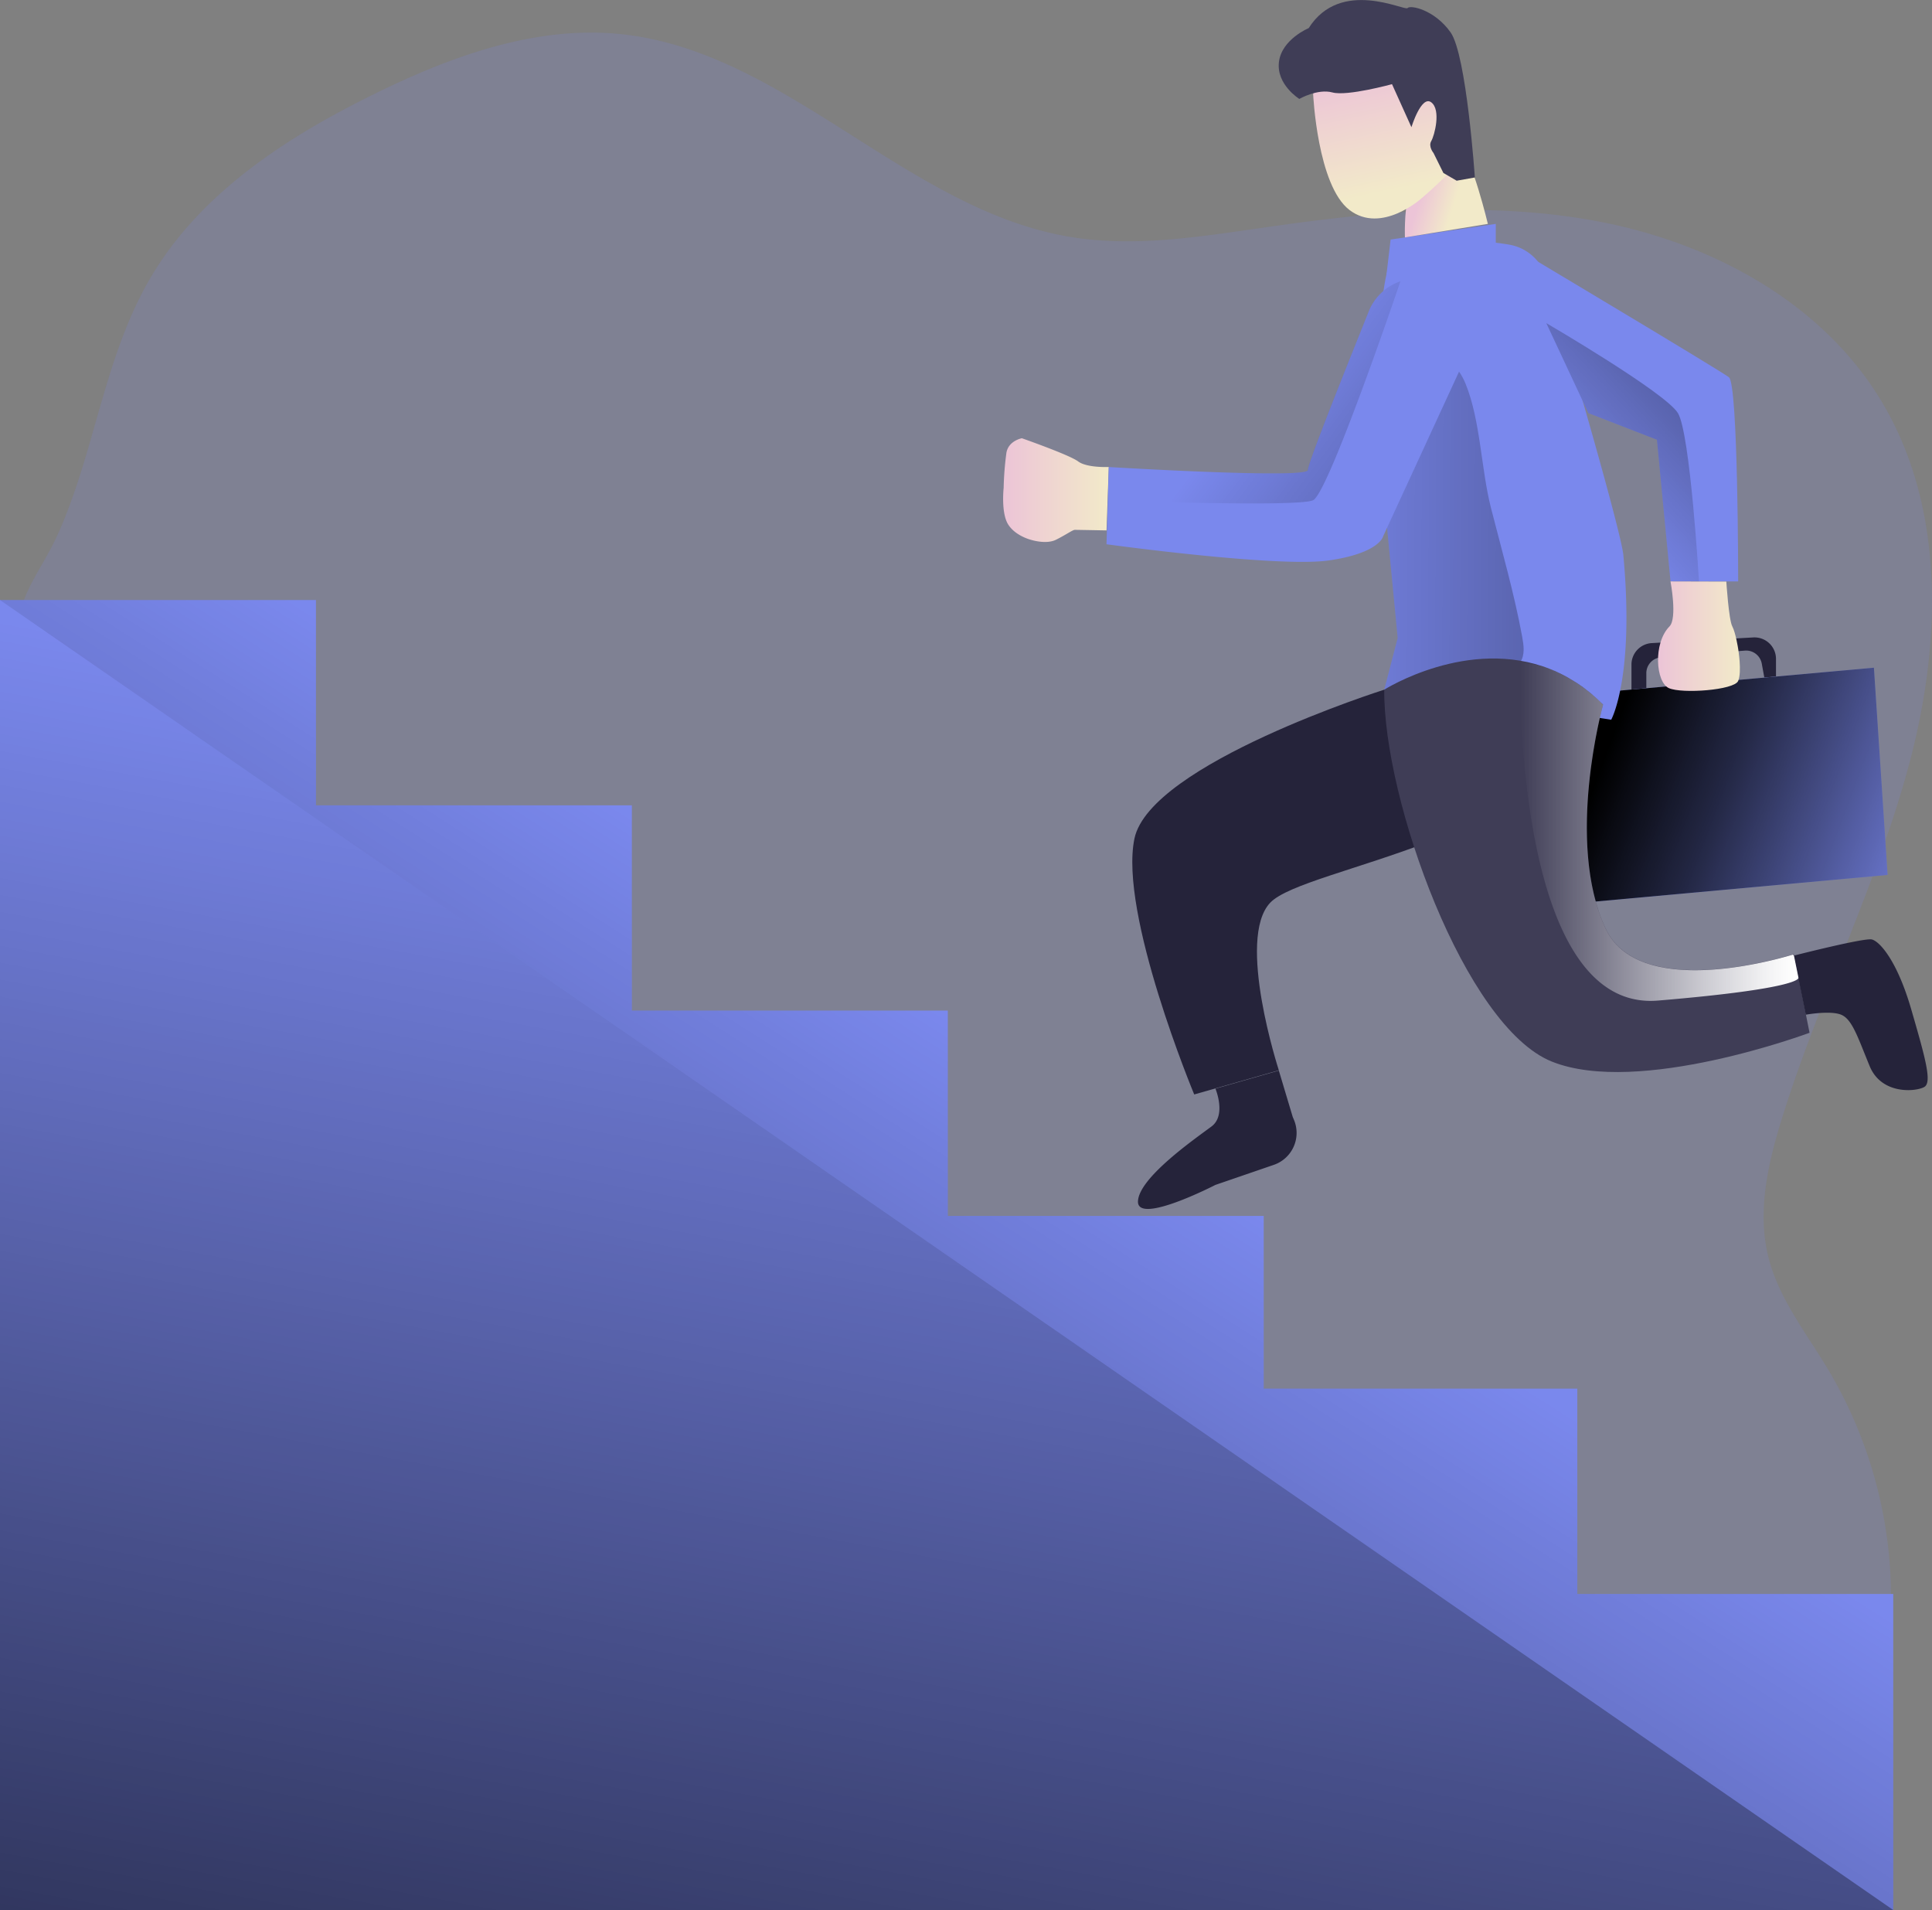 <svg xmlns="http://www.w3.org/2000/svg" xmlns:xlink="http://www.w3.org/1999/xlink" data-name="Layer 1" viewBox="0 0 597.03 590.1" id="career"><rect x="0" y="0" width="597.03" height="590.1" fill="#808080" stroke="none"/><defs fill="#000000"><linearGradient id="c" x1="603.96" x2="496.77" y1="268.39" y2="228.29" gradientUnits="userSpaceOnUse" fill="#000000"><stop offset="0" stop-opacity="0" fill="#000000"/><stop offset=".66" stop-opacity=".71" fill="#000000"/><stop offset=".99" fill="#000000"/></linearGradient><linearGradient id="a" x1="325.79" x2="38.1" y1="335.51" y2="787.23" gradientUnits="userSpaceOnUse" fill="#000000"><stop offset="0" stop-opacity="0" fill="#000000"/><stop offset=".99" fill="#000000"/></linearGradient><linearGradient id="d" x1="532.07" x2="813.7" y1="163.21" y2="164.41" xlink:href="#a" fill="#000000"/><linearGradient id="b" x1="572.52" x2="582.9" y1="59.32" y2="62.5" gradientUnits="userSpaceOnUse" fill="#000000"><stop offset="0" stop-color="#ecc4d7" fill="#000000"/><stop offset=".42" stop-color="#efd4d1" fill="#000000"/><stop offset="1" stop-color="#f2eac9" fill="#000000"/></linearGradient><linearGradient id="e" x1="556.95" x2="564.91" y1="23.41" y2="60.29" xlink:href="#b" fill="#000000"/><linearGradient id="f" x1="442.68" x2="475.32" y1="153.34" y2="153.34" xlink:href="#b" fill="#000000"/><linearGradient id="g" x1="645.06" x2="670.36" y1="198.47" y2="198.47" xlink:href="#b" fill="#000000"/><linearGradient id="h" x1="602.43" x2="688.43" y1="258.85" y2="258.85" gradientUnits="userSpaceOnUse" fill="#000000"><stop offset="0" stop-color="#fff" stop-opacity="0" fill="#000000"/><stop offset=".01" stop-color="#fff" stop-opacity=".01" fill="#000000"/><stop offset=".38" stop-color="#fff" stop-opacity=".43" fill="#000000"/><stop offset=".67" stop-color="#fff" stop-opacity=".74" fill="#000000"/><stop offset=".88" stop-color="#fff" stop-opacity=".93" fill="#000000"/><stop offset=".99" stop-color="#fff" fill="#000000"/></linearGradient><linearGradient id="i" x1="617.29" x2="751.81" y1="157.32" y2="31.97" gradientUnits="userSpaceOnUse" fill="#000000"><stop offset="0" stop-opacity="0" fill="#000000"/><stop offset=".39" stop-opacity=".44" fill="#000000"/><stop offset=".99" fill="#000000"/></linearGradient><linearGradient id="j" x1="519.98" x2="694.56" y1="122.5" y2="254.15" xlink:href="#a" fill="#000000"/><linearGradient id="k" x1="317.88" x2="198.01" y1="249.78" y2="902.12" xlink:href="#a" fill="#000000"/></defs><path fill="#7a88ed" d="M46.71 85.48C62.03 59.61 88.5 42.4 115.47 29.13c23.94-11.79 50.23-21.4 76.77-18.55 50.87 5.5 88.21 54.4 138.72 62.65 19.89 3.24 40.19-.16 60.15-3 34.53-5 69.91-8.31 104.14-1.56s67.57 24.86 85.76 54.63c20.2 33 19 75.2 9 112.63s-27.7 72.28-39.23 109.24c-4.38 14-7.86 29-4.31 43.2 3.22 12.88 11.82 23.6 18.62 35A137.87 137.87 0 0 1 584.31 498c-61.46 19.37-128.47 4.33-188.87-18.14-53.66-20-105-45.63-156.1-71.43-40.74-20.57-81.8-41.49-116.94-70.61-33.31-27.61-60.39-61.82-87.21-95.77-8.53-10.8-26.49-27.58-29.24-41.29-2.89-14.38 6.37-23.17 12.14-36.19 11.43-25.71 14.13-54.64 28.62-79.09Z" opacity=".18"/><path fill="#25233a" d="M504.16 205.36v7.68l4.59-.41v-4.64a4.92 4.92 0 0 1 4.56-4.91l25.89-2.07a4.91 4.91 0 0 1 5.22 4l.79 4.31 3.61-.32v-5.42a6.64 6.64 0 0 0-7-6.64l-31.38 1.75a6.64 6.64 0 0 0-6.28 6.67Z"/><path fill="#7a88ed" d="m499.53 213.46 4.68-.42 74.87-6.75 4.23 64.02-92.73 8.45-5.25-61.54 14.2-3.76z"/><path fill="url(#c)" d="m499.53 213.46 4.68-.42 74.87-6.75 4.23 64.02-92.73 8.45-5.25-61.54 14.2-3.76z"/><path fill="#7a88ed" d="M585.06 492.46v97.64H0V185.38h97.64v63.43h97.62v63.42h97.64v63.43h97.62v53.38h96.9v63.42h97.64z"/><path fill="url(#a)" d="M585.06 492.46v97.64H0V185.38h97.64v63.43h97.62v63.42h97.64v63.43h97.62v53.38h96.9v63.42h97.64z"/><path fill="#25233a" d="M427.76 213.08s-72.34 22.88-77.19 46 18.47 79.06 18.47 79.06l26.15-7.47s-13.23-40.58-2.68-51.76 87.34-19.14 102.54-61.08c0 .08-25.69-29.75-67.29-4.75Z"/><path fill="#7a88ed" d="m497.9 222.36-51.15-7.9-19-1.35 4.17-16-6.49-67.23s-.07-8.51.36-18.71c.37-9 1.12-19.36 2.64-26.32 2.9-13.31 28.22-10.94 38.09-9.24a14.52 14.52 0 0 1 11.31 10.11c7.27 23.66 23.18 78.82 23.82 85.77 3.5 37.84-3.75 50.87-3.75 50.87Z"/><path fill="url(#d)" d="M602.45 206.56c-1.3 2-3.66 2.87-5.86 3.67l-17.15 6.15-19-1.35 4.17-16-6.49-67.23s-.07-8.51.36-18.71c10.73-4.54 22.41-4.2 27.11 7.41 4.62 11.39 4.76 26.23 7.83 38.3 3.37 13.24 7.18 26.38 9.65 39.82.49 2.7.93 5.68-.62 7.94Z" transform="translate(-132.69 -1.92)"/><path fill="#7a88ed" d="M462.23 76.1v-6.93l-32.5 4.84-1.28 10.85 33.78-8.76zM537.13 179.64h-20.9l-4.2-43.78-21.19-8.23-13-27.8-11.3-24.18c1 .6 64.87 38.69 67.74 40.91s2.85 63.08 2.85 63.08Z"/><path fill="#3f3d56" d="M559.19 319.08s-52.84 19.72-79.69 8.88-52.01-80.88-51.74-114.88c0 0 26-16.46 51.33-6.35.54.21 1.07.42 1.59.65l.41.2c.32.14.64.28.94.44s.73.35 1.08.54c1 .52 2 1.09 3 1.72.33.21.64.42 1 .61l1.7 1.16c.27.21.54.4.8.59.52.39 1 .77 1.46 1.14l.66.54c1.19 1 2.36 2.08 3.53 3.24l.13.14s-11.81 42.3.79 69.19c10.43 22.22 54.26 9.08 57.91 8l.24-.08Z"/><path fill="#25233a" d="m375.6 366.08 18-6.18a10.43 10.43 0 0 0 6.3-13.82l-.42-1-4.29-14.32-19.59 5.59s3.42 8.18-1.18 11.65-22.5 15.75-22.76 23.16 23.94-5.08 23.94-5.08ZM554.31 295.25s21.75-5.56 24.12-5 7.79 6.43 12.19 21.61 6.44 22.48 4.07 23.94-13.21 2.63-16.93-6.43-5.42-14.49-8.81-15.87-10.92 0-10.92 0Z"/><path fill="url(#b)" d="M566.84 75.27s-.26-8 1-12.1c2.24-7.14 12.46-21.91 15.41-17.88 4.61 6.31 9.22 25.8 9.22 25.8Z" transform="translate(-132.69 -1.92)"/><path fill="url(#e)" d="M538.48 31s1.3 28.21 11.22 35.79 22.3-3.62 22.3-3.62S586.45 51.06 583.75 49c-10.12-7.62-4.7-43-19.36-37.86S541.54 19 538.48 31Z" transform="translate(-132.69 -1.92)"/><path fill="#3f3d56" d="M404.42 8.68s-8.35 3.47-9.2 10.46 6.3 11.42 6.3 11.42 5.63-3.24 10.23-2S430.16 26 430.16 26l6 13.29s3.07-10 6.14-7.67 1 10.23 0 11.94.68 3.7.68 3.7l3.06 6.18 4.1 2.39 5.62-1s-2.55-37.85-7.5-44.84-12.44-8.52-13.29-7.5-20.66-9.41-30.55 6.19Z"/><path fill="url(#f)" d="M475.32 146.2s-6.73.32-9.46-1.72-17.39-7.16-17.39-7.16-4.09.72-4.77 4.45a96.66 96.66 0 0 0-.86 10.89s-.85 7.67 1.37 11.25 7 4.77 7 4.77 4.7 1.54 7.8 0 5.15-3.06 5.83-3.06 9.79.17 9.79.17Z" transform="translate(-132.69 -1.92)"/><path fill="url(#g)" d="M648.91 181.56s2.17 11.36-.31 13.89c-5.12 5.2-4.26 17.29-.17 19.08s20.15.61 21.38-2.21 0-10 0-10-.74-4.86-1.82-6.91-1.83-13.8-1.83-13.8Z" transform="translate(-132.69 -1.92)"/><path fill="#7a88ed" d="m451.99 112.4-24.53 53.21s-1 5.26-16.82 7.54-68.71-5-68.71-5l.41-13.59.3-10.27s61.54 3.71 61.51.94c0-2.29 14-37 18.77-48.91a16.18 16.18 0 0 1 9.84-9.41 14.27 14.27 0 0 1 12.07 1.5 18.76 18.76 0 0 1 7.16 23.99Z"/><path fill="url(#h)" d="M645.05 311.05c-45.2 3.81-42.6-104.49-42.6-104.49a32 32 0 0 1 10.92 2.77l.41.2c.32.14.64.28.94.44s.73.35 1.08.54c1.05.56 2.06 1.13 3 1.72.33.21.64.42 1 .61l1.7 1.16c.27.21.54.4.8.59.52.39 1 .77 1.46 1.14l.66.54a46 46 0 0 1 3.53 3.24l.13.14s-11.81 42.3.79 69.19c10.43 22.22 54.26 9.08 57.91 8l.29.38 1.38 6.76s1.81 3.28-43.4 7.07Z" transform="translate(-132.69 -1.92)"/><path fill="url(#i)" d="M657.71 181.56h-8.79l-4.2-43.78-21.19-8.23-13-27.8s36.87 21.5 40.68 27.81 6.5 52 6.5 52Z" transform="translate(-132.69 -1.92)"/><path fill="url(#j)" d="M565.45 88.83c-.34 1-22.22 65.5-27 67.65s-60.79.1-63.45 0h-.1l.4-10.27s61.54 3.71 61.51.94c0-2.29 14-37 18.77-48.91a16.18 16.18 0 0 1 9.87-9.41Z" transform="translate(-132.69 -1.92)"/><path fill="#7a88ed" d="M0 185.38 585.06 590.1H0V185.38z"/><path fill="url(#k)" d="M0 185.38 585.06 590.1H0V185.38z"/></svg>